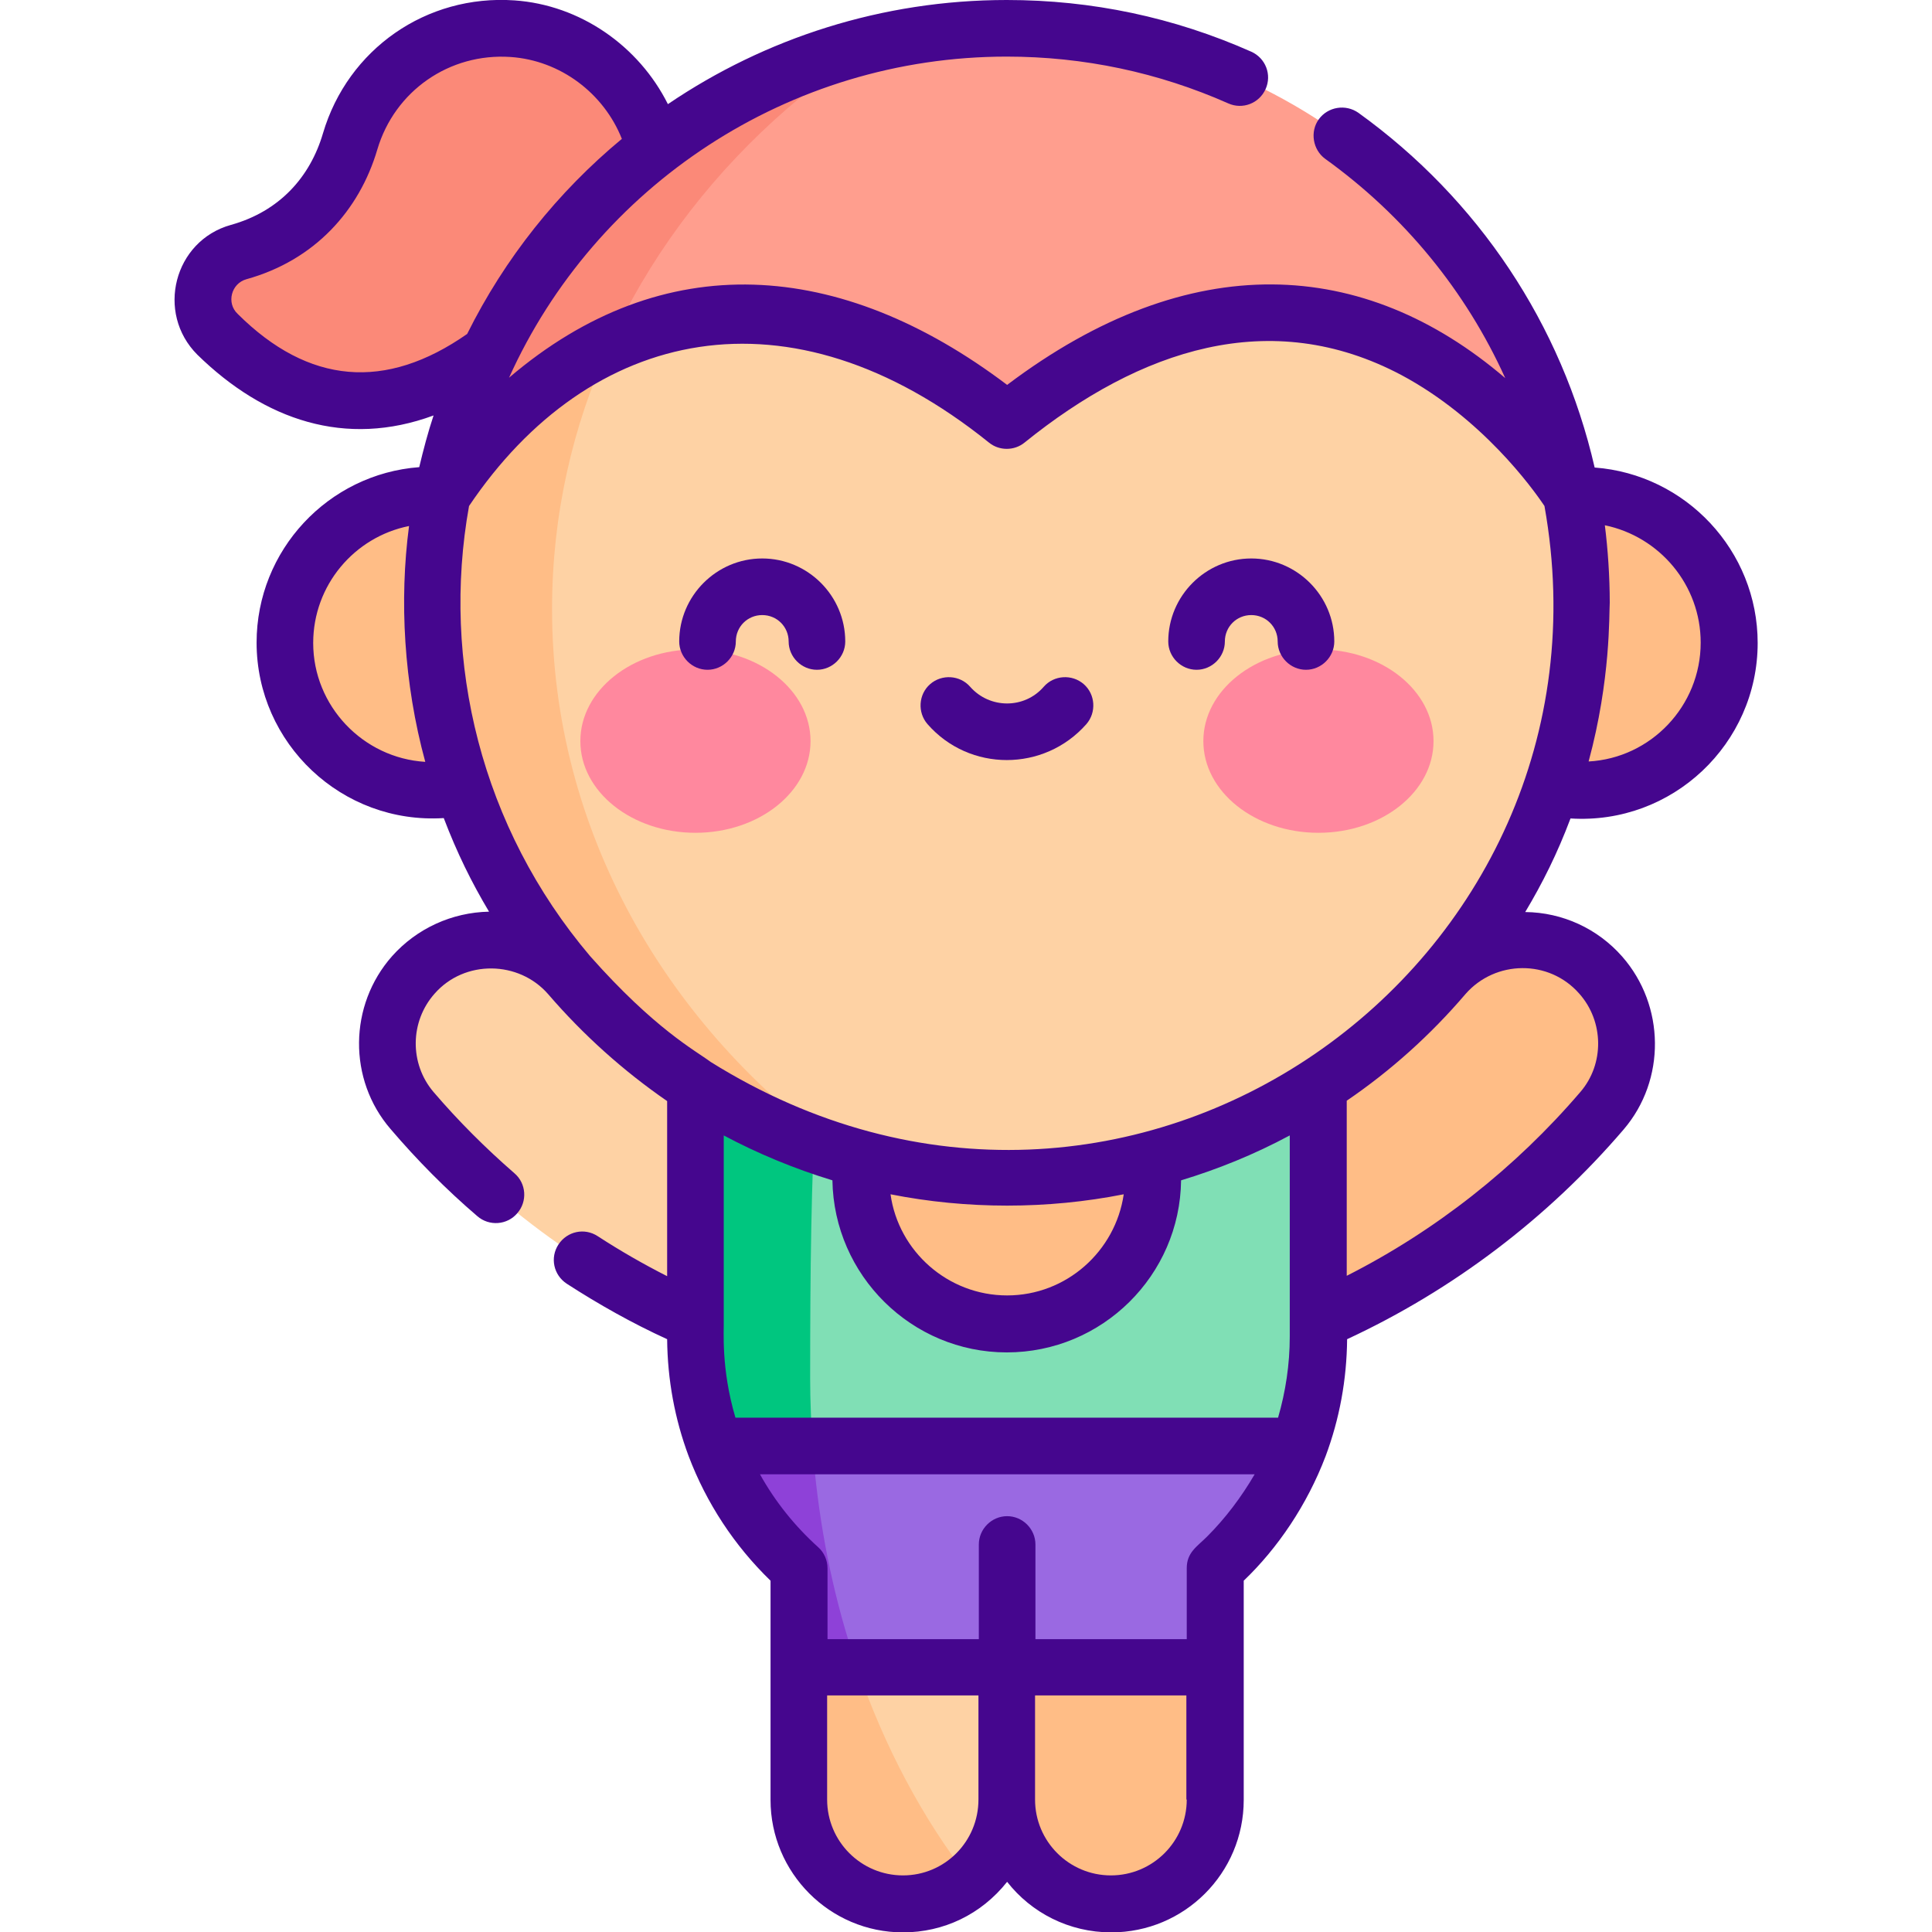 <?xml version="1.0" encoding="utf-8"?>
<!-- Generator: Adobe Illustrator 24.0.1, SVG Export Plug-In . SVG Version: 6.00 Build 0)  -->
<svg version="1.1" id="Capa_1" xmlns="http://www.w3.org/2000/svg" xmlns:xlink="http://www.w3.org/1999/xlink" x="0px" y="0px"
	 viewBox="0 0 512 512" style="enable-background:new 0 0 512 512;" xml:space="preserve">
<style type="text/css">
	.st0{fill:#FFBD86;}
	.st1{fill:#FF9E8E;}
	.st2{fill:#FED2A4;}
	.st3{fill:#9A69E2;}
	.st4{fill:#8E41D8;}
	.st5{fill:#80DFB5;}
	.st6{fill:#FB8978;}
	.st7{fill:#00C67F;}
	.st8{fill:#FF889E;}
	.st9{fill:#45068E;}
</style>
<g>
	<g>
		<circle class="st0" cx="419.1" cy="170.3" r="39.1"/>
		<path class="st1" d="M117.2,131.3L117.2,131.3C130.6,60.8,192.5,7.5,266.8,7.5s136.3,53.3,149.6,123.8l0,0L117.2,131.3
			L117.2,131.3z"/>
		<path class="st2" d="M151.1,258.7c-10.9-12.7-30.5-12.9-41.6-0.4c-9,10.2-9.2,25.6-0.4,36c20.4,23.8,46,43,75.1,55.6l19.4-23.3
			l-19.4-38.9L151.1,258.7z"/>
		<path class="st0" d="M382.6,258.7c10.9-12.7,30.5-12.9,41.5-0.4c9,10.2,9.2,25.6,0.4,36c-20.4,23.8-46,43-75.1,55.6L330,326.6
			l19.4-38.9L382.6,258.7z"/>
		<path class="st3" d="M307.7,365.8l-40.9,17.4L231,365.8l-41.4,17.4c4.7,12.5,12.4,23.6,22.2,32.4v26.3l27.6,31.3l27.6-31.3
			l27.6,31.3l27.6-31.3v-26.3c1.1-1,2.2-2,3.2-3.1c8.2-8.2,14.7-18.2,18.9-29.3L307.7,365.8z"/>
		<path class="st4" d="M214.8,372.5l-25.3,10.6c4.7,12.5,12.4,23.6,22.2,32.4v26.3l27.6,31.3l1-1.1
			C225.1,443.8,215.9,409.6,214.8,372.5L214.8,372.5z"/>
		<path class="st5" d="M349.4,239.9v114.2c0,10.2-1.9,20-5.3,29H189.5c-3.4-9-5.3-18.8-5.3-29V239.9L349.4,239.9z"/>
		<circle class="st0" cx="266.8" cy="312" r="38.8"/>
		<path class="st6" d="M173.5,39.5c-4.2-17.4-19.4-30.6-37.7-31.9c-20.2-1.4-37.7,11.6-43,29.9c-3.5,11.8-11.4,21.8-22.6,26.8
			c-2.4,1.1-4.7,1.9-6.9,2.5c-9.6,2.7-12.7,14.8-5.6,21.8c15.2,15.1,40.2,28.4,72.1,4.9c-5.7,11.8-10,24.5-12.5,37.8l0,0H149
			c8.9-49.3,39.5-92,82.5-119.7C210,16.7,190.3,26.4,173.5,39.5L173.5,39.5z"/>
		<path class="st7" d="M214.7,365.4c0-57.5,1.1-97.7,9.2-125.5h-39.7v114.2c0,10.2,1.9,20,5.3,29h25.8
			C215,377.3,214.7,371.4,214.7,365.4L214.7,365.4z"/>
		<path class="st2" d="M419.1,159.8c0,26.2-6.6,50.8-18.2,72.3c-25.7,47.6-76.1,80-134.1,80s-108.3-32.4-134.1-80
			c-11.6-21.5-18.2-46.1-18.2-72.3c0-9.7,0.9-19.3,2.7-28.5l0,0c0,0,57.3-94.2,149.6-19.8c92.3-74.4,149.6,19.8,149.6,19.8l0,0
			C418.2,140.5,419.1,150,419.1,159.8z"/>
		<g>
			<g>
				<g>
					<ellipse class="st8" cx="184.3" cy="196.4" rx="30.5" ry="24.3"/>
				</g>
				<g>
					<ellipse class="st8" cx="349.4" cy="196.4" rx="30.5" ry="24.3"/>
				</g>
			</g>
		</g>
		<path class="st0" d="M322,441.8v35.1c0,7.6-3.1,14.5-8.1,19.5s-11.9,8.1-19.5,8.1c-15.2,0-27.6-12.3-27.6-27.6v-35.1H322z"/>
		<path class="st2" d="M266.8,441.8v35.1c0,7.6-3.1,14.5-8.1,19.5s-11.9,8.1-19.5,8.1c-15.2,0-27.6-12.3-27.6-27.6v-35.1h27.1H266.8
			z"/>
		<g>
			<path class="st0" d="M146.3,161.4c0-24.8,5.4-48.4,15.2-69.9c-28.4,13.9-44.2,39.9-44.2,39.9l0,0c0,0,0,0,0,0
				c-0.9-0.1-1.7-0.1-2.7-0.1c-21.6,0-39.1,17.5-39.1,39.1c0,21.6,17.5,39.1,39.1,39.1c2.9,0,5.5-0.3,8-0.9
				c2.8,8.2,6.2,16.1,10.2,23.5c19.1,35.3,51.8,62.2,91,73.8C176.6,272.3,146.3,220.1,146.3,161.4L146.3,161.4z"/>
			<path class="st0" d="M227.1,441.8h-15.4v35.1c0,15.2,12.3,27.6,27.6,27.6c6.8,0,12.9-2.4,17.7-6.5
				C244.6,482.1,234.4,463,227.1,441.8z"/>
		</g>
	</g>
	<g>
		<path class="st9" d="M187.5,177.5c4.1,0,7.5-3.4,7.5-7.5c0-3.9,3.1-7,7-7s7,3.1,7,7c0,4.1,3.4,7.5,7.5,7.5s7.5-3.4,7.5-7.5
			c0-12.1-9.9-22-22-22s-22,9.9-22,22C180,174.1,183.4,177.5,187.5,177.5L187.5,177.5z"/>
		<path class="st9" d="M317.1,177.5c4.1,0,7.5-3.4,7.5-7.5c0-3.9,3.1-7,7-7s7,3.1,7,7c0,4.1,3.4,7.5,7.5,7.5s7.5-3.4,7.5-7.5
			c0-12.1-9.9-22-22-22s-22,9.9-22,22C309.6,174.1,313,177.5,317.1,177.5z"/>
		<path class="st9" d="M287.9,191.9c2.7-3.1,2.4-7.9-0.7-10.6s-7.9-2.4-10.6,0.7c-5.1,5.9-14.3,5.9-19.5,0
			c-2.7-3.1-7.5-3.4-10.6-0.7c-3.1,2.7-3.4,7.5-0.7,10.6C256.9,204.6,276.7,204.6,287.9,191.9L287.9,191.9z"/>
		<path class="st9" d="M114.9,110.1c-1.5,4.5-2.7,9.1-3.8,13.7C87,125.6,68,145.8,68,170.3c0,26.7,22.6,48.2,49.6,46.5
			c3.5,9.2,7.4,17.1,12,24.8c-9.8,0.2-19.1,4.4-25.7,11.8c-11.5,13-11.7,32.7-0.4,45.8c7,8.2,14.7,16,23,23.1
			c3.1,2.7,7.9,2.4,10.6-0.8c2.7-3.1,2.4-7.9-0.8-10.6c-7.7-6.7-14.9-13.9-21.4-21.5c-6.4-7.5-6.3-18.7,0.3-26.1
			c7.9-9,22.3-8.8,30.1,0.2c9.3,10.8,19.9,20.3,31.5,28.3v46.4c-6.3-3.2-12.4-6.7-18.4-10.6c-3.5-2.3-8.1-1.3-10.4,2.2
			c-2.3,3.5-1.3,8.1,2.2,10.4c8.5,5.5,17.4,10.5,26.6,14.7c0.1,10.7,2,21.1,5.7,31c4.7,12.4,12.1,23.7,21.7,33v58.1
			c0,19.3,15.7,35.1,35.1,35.1c10.7,0,20.7-4.7,27.6-13.4c6.4,8.2,16.4,13.4,27.6,13.4c19.4,0,35.1-15.7,35.1-35.1
			c0-19.4,0-38.7,0-58.1c9-8.6,16.8-20.1,21.7-33c3.7-9.9,5.6-20.3,5.7-31c28-13,53.2-32.1,73.3-55.6c11.2-13.1,11-32.8-0.4-45.8
			c-6.5-7.4-15.8-11.7-25.7-11.8c4.6-7.7,8.5-15.5,12-24.8c27,1.7,49.6-19.8,49.6-46.5c0-24.5-19.1-44.7-43.2-46.5
			c-8.7-37.9-30.8-71.1-62.6-94c-3.4-2.4-8.1-1.6-10.5,1.7s-1.6,8.1,1.7,10.5c21,15.1,37.3,35.1,47.7,58.1
			c-37.4-32-83.5-34.8-132,1.8c-44.2-33.4-91.1-36.8-132-1.9C157.8,49.3,209,15,266.8,15c20.4,0,40.2,4.2,58.7,12.4
			c3.8,1.7,8.2,0,9.9-3.8c1.7-3.8,0-8.2-3.8-9.9C311.1,4.6,289.4,0,266.8,0c-33,0-64,10.1-89.8,27.6c-7.7-15.4-23.2-26.3-40.7-27.5
			C113-1.5,92.2,13,85.6,35.3C82.2,46.9,74.1,56,61.2,59.6c-15.1,4.2-20,23.3-8.9,34.4C70.1,111.4,91.6,118.7,114.9,110.1
			L114.9,110.1z M262.1,117.3c2.7,2.2,6.7,2.2,9.4,0c30.6-24.7,65.2-36.3,99.9-17.9c21.3,11.4,34.7,29.9,37.9,34.7
			c21.8,121.7-110.4,216.4-221,147.3c-4-3-14.7-8.6-31.9-28c-28.9-34.1-39.5-78.1-32.1-119.3C156.2,86.7,209.2,74.7,262.1,117.3
			L262.1,117.3z M191.8,350v-49.1c8.8,4.7,18.6,8.8,28.8,11.9c0.4,25.2,21,45.6,46.2,45.6c25.3,0,45.9-20.4,46.2-45.6
			c9.6-2.9,19.3-6.8,28.8-11.9v53.3c0,7.4-1.1,14.6-3.1,21.5H194.9C191,362.5,191.9,352.4,191.8,350L191.8,350z M297.8,316.5
			c-2.2,15.1-15.2,26.8-30.9,26.8c-15.7,0-28.8-11.7-30.9-26.8C256.2,320.5,277.6,320.5,297.8,316.5z M112.7,201.9
			c-16.5-1-29.7-14.8-29.7-31.5c0-15.3,10.9-28.1,25.4-31C105.8,159.1,107,181,112.7,201.9z M239.3,497c-11.1,0-20.1-9-20.1-20.1
			v-27.6h40.1v27.6C259.3,488,250.4,497,239.3,497L239.3,497z M314.5,476.9c0,11.1-9,20.1-20.1,20.1c-11.1,0-20.1-9-20.1-20.1v-27.6
			h40.1V476.9z M319.9,407.2c-2.7,2.7-5.4,4.2-5.4,8.4v18.8h-40.1v-25.1c0-4.1-3.4-7.5-7.5-7.5c-4.1,0-7.5,3.4-7.5,7.5v25.1h-40.1
			v-18.8c0-2.1-0.9-4.2-2.5-5.6c-6.2-5.6-11.4-12.1-15.4-19.3h131.1C329,396.7,324.8,402.3,319.9,407.2L319.9,407.2z M418.5,263.3
			c6.6,7.4,6.7,18.7,0.3,26.1c-17.2,20.1-38.4,36.8-61.9,48.7v-46.4c11.6-7.9,22.2-17.4,31.5-28.3
			C396.3,254.4,410.5,254.2,418.5,263.3L418.5,263.3z M450.7,170.3c0,16.8-13.2,30.6-29.7,31.5c5.9-21.8,5.4-39,5.6-42.1
			c0-6.9-0.5-14.2-1.3-20.5C439.8,142.2,450.7,155,450.7,170.3L450.7,170.3z M65.3,74c18-5,29.9-18.1,34.7-34.4
			c4.6-15.5,19.1-25.6,35.3-24.5c13.2,0.9,24.7,9.6,29.5,21.7c-17,14.1-31,31.6-41,51.7c-21.6,15.1-42,13.4-60.8-5.3
			C59.9,80.3,61.3,75.1,65.3,74z"/>
	</g>
</g>
</svg>
